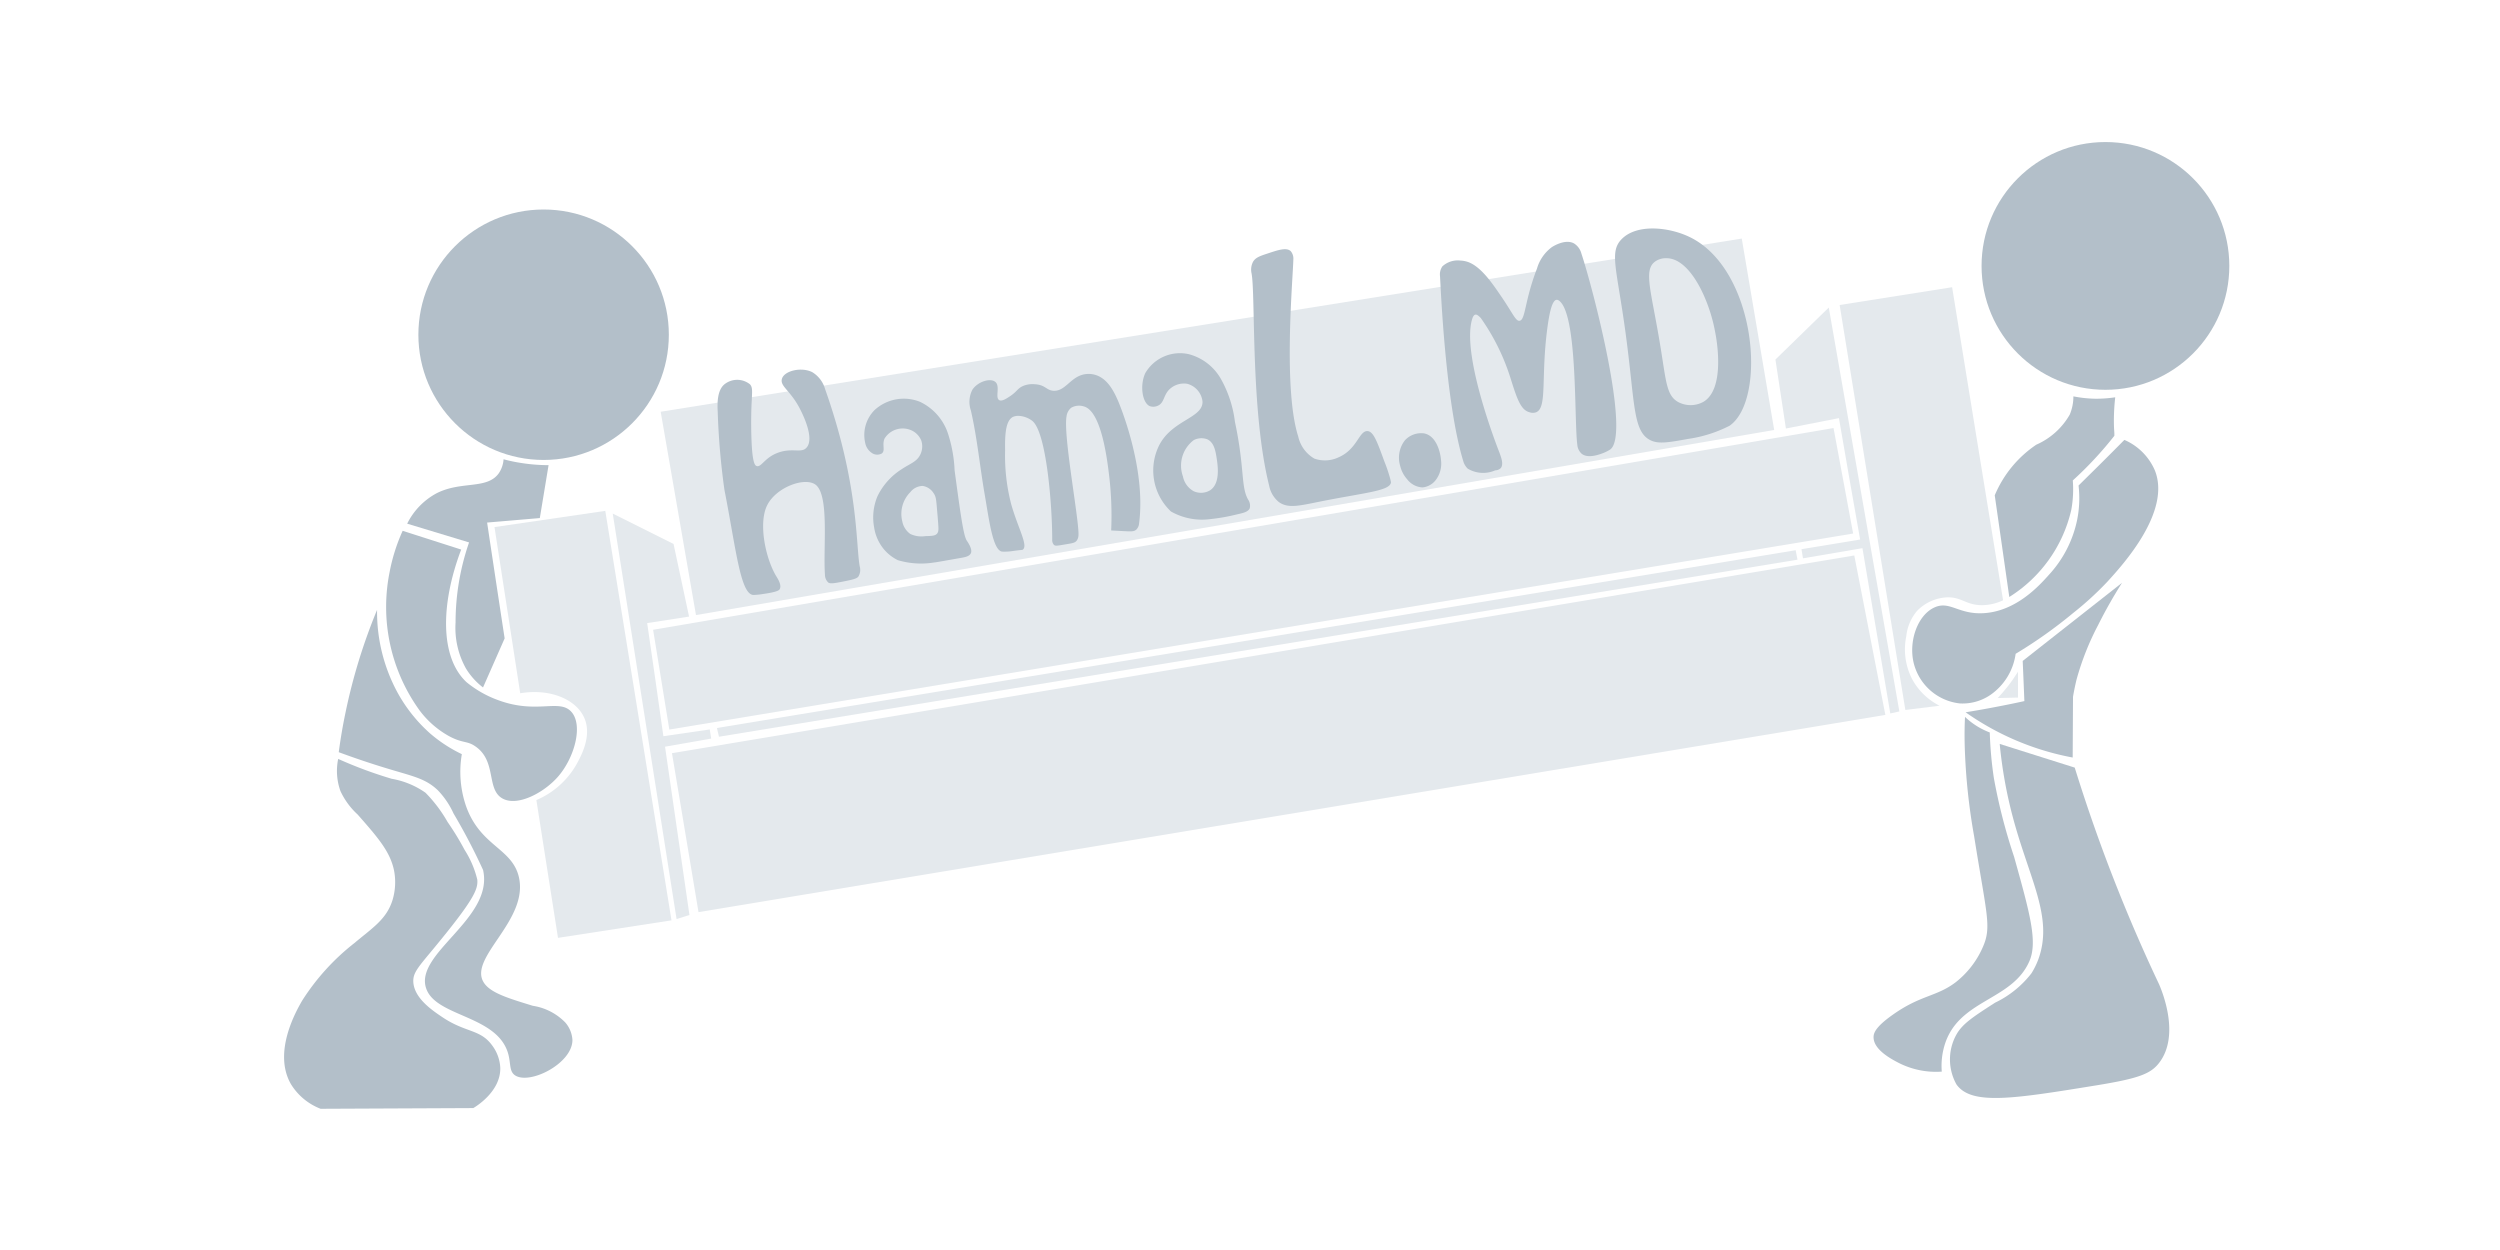 <svg xmlns="http://www.w3.org/2000/svg" width="176" height="88" viewBox="0 0 176 88"><g transform="translate(-693 -4207)"><rect width="176" height="88" transform="translate(693 4207)" fill="rgba(255,255,255,0)"/><g transform="translate(713.007 4217)"><circle cx="8.816" cy="8.816" r="8.816" transform="translate(9.447 4.749)" fill="#b3bfc9"/><path d="M19.062,100.394c1.012,2.827,3.23,2.93,3.714,4.977.712,3.044-3.539,5.65-2.488,7.4.453.761,1.766,1.141,3.47,1.667a4.051,4.051,0,0,1,2.283,1.172,2.058,2.058,0,0,1,.506,1.237c0,1.663-3.044,3.192-4.06,2.473-.381-.282-.278-.761-.441-1.427-.708-2.816-5.118-2.637-5.8-4.692-.826-2.466,4.787-4.912,4.01-8.325a42.925,42.925,0,0,0-2.078-3.976,5.848,5.848,0,0,0-1.1-1.629c-.833-.8-1.678-.974-3.272-1.45-.883-.263-2.157-.662-3.71-1.237.118-.894.274-1.826.476-2.789a40.048,40.048,0,0,1,2.222-7.229A11.906,11.906,0,0,0,14.241,92.4a10.8,10.8,0,0,0,2.283,2.861,10.058,10.058,0,0,0,2.237,1.461,7.42,7.42,0,0,0,.3,3.668Z" transform="translate(-6.255 -53.63)" fill="#b3bfc9"/><path d="M29.544,58.69a11.445,11.445,0,0,0,1.3.27,12.334,12.334,0,0,0,1.872.145L32.1,62.83l-3.71.316Q29,67.221,29.624,71.3q-.761,1.731-1.522,3.455A4.878,4.878,0,0,1,26.9,73.419a5.865,5.865,0,0,1-.731-3.234,17.228,17.228,0,0,1,.95-5.64l-4.356-1.32a4.893,4.893,0,0,1,2.059-2.135c1.739-.894,3.542-.255,4.38-1.4a1.982,1.982,0,0,0,.346-1Z" transform="translate(-14.104 -36.358)" fill="#b3bfc9"/><path d="M20.061,71.93l4.121,1.32c-1.469,3.87-1.488,7.61.381,9.341a7.609,7.609,0,0,0,2.283,1.282c2.686.974,4.246-.137,5.091.8s.228,3.227-.94,4.566c-1,1.142-2.88,2.138-3.931,1.522-1.119-.654-.381-2.61-1.872-3.645-.6-.426-.879-.2-1.868-.731a6.538,6.538,0,0,1-2.093-1.838,12.44,12.44,0,0,1-2.093-9.7A12.872,12.872,0,0,1,20.061,71.93Z" transform="translate(-11.721 -44.561)" fill="#b3bfc9"/><path d="M3.8,114.15a4.185,4.185,0,0,0,.16,2.256,5.209,5.209,0,0,0,1.21,1.651c1.454,1.651,2.283,2.614,2.561,3.927a4.349,4.349,0,0,1-.1,2.081c-.419,1.374-1.427,1.979-2.69,3.044a16.112,16.112,0,0,0-3.679,4.056c-.407.708-2.078,3.619-.791,5.867a4.239,4.239,0,0,0,2.093,1.743l10.749-.05c.129-.076,1.929-1.141,1.9-2.823a2.838,2.838,0,0,0-.571-1.587c-.841-1.161-1.861-.879-3.52-2-.7-.472-1.971-1.324-2.032-2.473-.03-.635.323-1.012,1.427-2.344,2.873-3.474,3.135-4.185,3.078-4.851a6.841,6.841,0,0,0-.89-2.093,19.67,19.67,0,0,0-1.2-1.967,9.9,9.9,0,0,0-1.556-2.062,5.866,5.866,0,0,0-2.378-.982,30.123,30.123,0,0,1-3.771-1.4Z" transform="translate(0 -70.716)" fill="#b3bfc9"/><circle cx="8.721" cy="8.721" r="8.721" transform="translate(119.495 0)" fill="#b3bfc9"/><path d="M322.042,47.05a8.516,8.516,0,0,0,1.545.167,8.948,8.948,0,0,0,1.4-.1,15.059,15.059,0,0,0-.095,1.568c0,.731.038.852.034,1.024v.118A25.632,25.632,0,0,1,322,52.971a8.005,8.005,0,0,1-.107,2.074,9.819,9.819,0,0,1-4.364,6.13q-.51-3.577-1.024-7.157a8.041,8.041,0,0,1,2.926-3.565,5.05,5.05,0,0,0,2.355-2.119A3.315,3.315,0,0,0,322.042,47.05Z" transform="translate(-196.082 -29.147)" fill="#b3bfc9"/><path d="M316.174,55.11q-.913.925-1.853,1.857l-1.373,1.355a7.762,7.762,0,0,1-.1,2.424,8.105,8.105,0,0,1-2,3.877c-.651.727-2.283,2.557-4.589,2.686-1.781.1-2.378-.9-3.463-.4-1.176.54-1.815,2.351-1.461,3.877a3.771,3.771,0,0,0,3.261,2.877,3.475,3.475,0,0,0,2.138-.594,4.221,4.221,0,0,0,1.785-2.9,32.593,32.593,0,0,0,4.041-2.865,22.185,22.185,0,0,0,2.428-2.222c1.077-1.18,4.494-4.92,3.333-7.823A4.107,4.107,0,0,0,316.174,55.11Z" transform="translate(-186.625 -34.141)" fill="#b3bfc9"/><path d="M322.121,81.55l-6.993,5.5c.042.944.08,1.9.118,2.827q-1.141.251-2.352.476c-.6.114-1.2.217-1.785.312a19.144,19.144,0,0,0,7.538,3.185l.023-4.281c.049-.285.126-.7.247-1.2a19.064,19.064,0,0,1,1.522-3.847A33.277,33.277,0,0,1,322.121,81.55Z" transform="translate(-192.737 -50.52)" fill="#b3bfc9"/><path d="M300.518,106.36a5.12,5.12,0,0,0,.791.62,5.248,5.248,0,0,0,.951.476,27.06,27.06,0,0,0,.289,3.215,39.657,39.657,0,0,0,1.423,5.536c1.115,3.991,1.674,5.989,1.073,7.359-1.229,2.812-5.015,2.664-5.978,5.943a5.061,5.061,0,0,0-.186,1.823,5.793,5.793,0,0,1-3.044-.62c-.525-.274-1.762-.925-1.758-1.807,0-.278.126-.708,1.328-1.56,1.979-1.412,3.075-1.271,4.425-2.283a6.357,6.357,0,0,0,1.941-2.5c.628-1.427.27-2.234-.609-7.77a43.371,43.371,0,0,1-.666-6.328C300.472,107.57,300.491,106.839,300.518,106.36Z" transform="translate(-182.187 -65.89)" fill="#b3bfc9"/><path d="M311.713,111.36a31.6,31.6,0,0,0,.906,5.091c1.176,4.452,2.9,7.112,1.807,10.091a5.393,5.393,0,0,1-.479.967,7.14,7.14,0,0,1-2.565,2.07c-1.522.982-2.283,1.472-2.713,2.234a3.609,3.609,0,0,0,0,3.52c1.062,1.492,4.022,1.012,9.943.049,2.9-.476,3.733-.8,4.326-1.571,1.484-1.929.221-5,0-5.517-.982-2.074-1.96-4.3-2.9-6.659-1.2-3.006-2.2-5.89-3.044-8.607Z" transform="translate(-190.94 -68.988)" fill="#b3bfc9"/><path d="M38.92,69.381l7.8-1.141q2.332,14.413,4.661,28.827L43.391,98.3l-1.522-9.7a5.9,5.9,0,0,0,2.816-2.5c.327-.59,1.111-2.005.563-3.272-.571-1.324-2.428-2.1-4.517-1.747Z" transform="translate(-24.115 -42.275)" fill="#e4e9ed"/><path d="M60.8,68.74l4.281,2.138q.548,2.557,1.092,5.114l-2.949.457q.582,3.976,1.141,7.964l3.265-.476c.03.217.061.43.1.643l-3.249.571Q65.336,91.071,66.2,97l-.906.285Q63.056,83.009,60.8,68.74Z" transform="translate(-37.67 -42.584)" fill="#e4e9ed"/><path d="M71.76,90.409,154.994,76.49q1.092,5.609,2.188,11.225L73.628,101.6Q72.692,96.006,71.76,90.409Z" transform="translate(-44.46 -47.386)" fill="#e4e9ed"/><path d="M80.08,88.035l.141.616,75.929-12.465c-.042-.225-.084-.445-.129-.666Z" transform="translate(-49.614 -46.785)" fill="#e4e9ed"/><path d="M275.92,34.28l3.756-3.66q2.481,14.215,4.969,28.435l-.639.141q-.982-5.822-1.96-11.636l-4.186.715c-.038-.217-.072-.43-.106-.643l4.129-.681q-.761-4.277-1.492-8.546l-3.733.731Q276.289,36.7,275.92,34.28Z" transform="translate(-170.937 -18.969)" fill="#e4e9ed"/><path d="M68.27,67.12q.567,3.512,1.141,7.024l83.341-13.8-1.381-7.427Z" transform="translate(-42.298 -32.784)" fill="#e4e9ed"/><path d="M287.8,28.112l7.918-1.252q1.792,11.034,3.588,22.039a3.536,3.536,0,0,1-1.473.346c-1.141,0-1.423-.575-2.458-.552a3.147,3.147,0,0,0-2.123.951,3.3,3.3,0,0,0-.761,1.788,4.565,4.565,0,0,0,.411,3.014,4.479,4.479,0,0,0,1.933,1.876l-2.409.3Q290.117,42.365,287.8,28.112Z" transform="translate(-178.296 -16.64)" fill="#e4e9ed"/><path d="M318.477,98v1.819l-1.427.034c.232-.247.476-.529.723-.841S318.279,98.312,318.477,98Z" transform="translate(-196.417 -60.711)" fill="#e4e9ed"/><path d="M69.67,30.051q1.244,7.157,2.485,14.314l75.906-13.032q-1.142-6.735-2.283-13.474Z" transform="translate(-43.165 -11.064)" fill="#e4e9ed"/><path d="M80.653,50.561c.807,4.094,1.115,7.336,2.028,7.412A5.172,5.172,0,0,0,83.4,57.9c1-.141,1.1-.266,1.142-.327.167-.282-.129-.742-.221-.89-.761-1.24-1.29-3.721-.666-5.007s2.664-2.036,3.425-1.461c.97.761.517,4.421.651,6.312a.761.761,0,0,0,.236.571c.148.1.438.049,1.016-.065.654-.129.982-.2,1.1-.354a.883.883,0,0,0,.1-.7c-.289-1.552-.053-5.749-2.443-12.507a2.036,2.036,0,0,0-.906-1.187c-.761-.381-1.937-.1-2.123.445s.586.818,1.267,2.154c.164.32,1.046,2.055.46,2.713-.38.445-1.069-.057-2.173.426-.814.358-1.035.985-1.347.871-.1-.034-.282-.164-.35-1.663s0-2.751,0-2.751c.042-.875.08-1.119-.118-1.339a1.433,1.433,0,0,0-1.792,0c-.506.415-.51,1.305-.476,1.933A51.361,51.361,0,0,0,80.653,50.561Z" transform="translate(-49.662 -26.087)" fill="#b3bfc9"/><path d="M114.557,57.471c-.236-.361-.445-1.9-.856-4.946a9.634,9.634,0,0,0-.491-2.663,3.78,3.78,0,0,0-1.937-2.157,3.044,3.044,0,0,0-3.2.571,2.488,2.488,0,0,0-.666,2.317,1.1,1.1,0,0,0,.521.742.662.662,0,0,0,.651,0c.263-.205,0-.613.19-1.046a1.5,1.5,0,0,1,1.712-.647,1.351,1.351,0,0,1,.879.8,1.309,1.309,0,0,1-.053.928c-.244.556-.719.662-1.347,1.084a4.657,4.657,0,0,0-1.682,1.88,3.832,3.832,0,0,0-.24,2.218,3.143,3.143,0,0,0,.529,1.324,2.991,2.991,0,0,0,1.142.974,5.711,5.711,0,0,0,2.561.16c.076,0,.7-.114,1.933-.331.255-.046.525-.1.635-.3C114.986,58.1,114.663,57.631,114.557,57.471ZM112.449,57c-.145.141-.381.145-.81.156A1.8,1.8,0,0,1,110.577,57a1.408,1.408,0,0,1-.556-.871,2.169,2.169,0,0,1,.556-2.062,1.142,1.142,0,0,1,.871-.445,1.1,1.1,0,0,1,.761.491c.217.3.19.495.3,1.682C112.57,56.615,112.612,56.828,112.449,57Z" transform="translate(-66.504 -29.413)" fill="#b3bfc9"/><path d="M127,44.017a1.853,1.853,0,0,0-.11,1.457c.453,1.963.635,3.98.982,5.962.3,1.735.563,3.9,1.221,3.98a3.865,3.865,0,0,0,.7-.034c.7-.1.708-.069.761-.11.38-.293-.35-1.522-.822-3.185a13.646,13.646,0,0,1-.43-3.8c-.027-1.309.084-2.131.571-2.363a.951.951,0,0,1,.335-.065,1.7,1.7,0,0,1,.982.335c1.031.742,1.435,6.088,1.427,8.371a.509.509,0,0,0,.126.38c.107.088.225.061.871-.049.441-.072.594-.1.715-.236a.654.654,0,0,0,.129-.3c.141-.761-1.092-7.127-.829-8.481a.933.933,0,0,1,.32-.586,1.1,1.1,0,0,1,.887-.1c1.248.323,1.655,3.759,1.792,4.9a23.811,23.811,0,0,1,.141,3.835l.932.049c.468.023.666.034.826-.1a.681.681,0,0,0,.206-.445c.525-3.98-1.473-8.611-1.473-8.611-.266-.613-.723-1.6-1.632-1.853a1.662,1.662,0,0,0-.445-.061c-1.214,0-1.556,1.237-2.473,1.187-.51-.03-.567-.422-1.317-.46a1.7,1.7,0,0,0-.871.141c-.35.171-.38.358-.814.662-.3.2-.62.422-.818.316-.312-.167.084-.974-.27-1.278S127.378,43.446,127,44.017Z" transform="translate(-78.549 -26.583)" fill="#b3bfc9"/><path d="M165.292,43.93a8.2,8.2,0,0,0-.982-3.014,3.677,3.677,0,0,0-2.283-1.758,2.829,2.829,0,0,0-3.044,1.332c-.4.852-.221,2.1.316,2.332a.761.761,0,0,0,.571-.034c.441-.205.38-.677.761-1.1a1.473,1.473,0,0,1,1.3-.441,1.454,1.454,0,0,1,1.077,1.24c.057,1.183-2.177,1.3-3.075,3.139a3.971,3.971,0,0,0,.856,4.612,4.436,4.436,0,0,0,2.785.533,13.214,13.214,0,0,0,1.845-.327c.46-.1.814-.183.917-.441a.761.761,0,0,0-.122-.613C165.7,48.477,165.981,47.153,165.292,43.93Zm-2.9,4.882a1.522,1.522,0,0,1-.761-1.043,2.246,2.246,0,0,1,.761-2.557,1.172,1.172,0,0,1,.963-.053c.483.232.578.86.654,1.355s.266,1.758-.472,2.234A1.244,1.244,0,0,1,162.393,48.812Z" transform="translate(-98.359 -24.228)" fill="#b3bfc9"/><path d="M179.051,20.694a1.2,1.2,0,0,0-.1.818c.285,1.522-.08,9.672,1.237,14.935a1.967,1.967,0,0,0,.666,1.141c.639.483,1.453.274,2.82,0,3.223-.651,5.038-.761,5.091-1.377a3.432,3.432,0,0,0-.091-.38,10.434,10.434,0,0,0-.38-1.1c-.506-1.393-.761-2.089-1.172-2.123-.6-.053-.723,1.267-2.032,1.838a2.237,2.237,0,0,1-1.712.1,2.38,2.38,0,0,1-1.141-1.552c-1.073-3.348-.381-11.034-.346-12.461a.806.806,0,0,0-.19-.6c-.3-.266-.864-.08-1.587.16C179.546,20.279,179.226,20.386,179.051,20.694Z" transform="translate(-110.847 -12.258)" fill="#b3bfc9"/><path d="M206.694,54.339a2,2,0,0,0-.331,1.815,2.146,2.146,0,0,0,.487.928,1.446,1.446,0,0,0,1.084.575,1.339,1.339,0,0,0,.967-.571,1.9,1.9,0,0,0,.335-1.332c-.038-.544-.312-1.727-1.191-1.9A1.557,1.557,0,0,0,206.694,54.339Z" transform="translate(-127.794 -33.343)" fill="#b3bfc9"/><path d="M214.015,20.183a1,1,0,0,0-.167.689c.05.81.38,8.927,1.64,13.032a1.16,1.16,0,0,0,.312.521,2.117,2.117,0,0,0,1.937.118.556.556,0,0,0,.381-.152c.244-.274,0-.845-.072-1.058,0,0-2.732-6.849-1.933-9.444.023-.072.087-.278.221-.308s.3.156.381.232a15.315,15.315,0,0,1,2.066,4.144c.479,1.522.734,2.336,1.377,2.5a.7.7,0,0,0,.453,0c.8-.323.331-2.435.791-5.909.152-1.142.342-1.982.658-2.013.167,0,.316.2.381.289,1.084,1.587.856,8.314,1.073,9.916a.944.944,0,0,0,.3.628c.453.381,1.316.034,1.5-.034a3.039,3.039,0,0,0,.5-.247c1.488-.989-1.191-11.343-2.013-13.808a1.2,1.2,0,0,0-.521-.712c-.635-.346-1.522.236-1.575.274a2.877,2.877,0,0,0-1.031,1.5c-.883,2.283-.8,3.6-1.221,3.672-.282.046-.472-.525-1.358-1.807-.567-.826-1.4-2.07-2.351-2.355a1.921,1.921,0,0,0-.453-.076A1.6,1.6,0,0,0,214.015,20.183Z" transform="translate(-132.478 -11.431)" fill="#b3bfc9"/><path d="M251.478,16.585c-1.461-.7-3.714-.936-4.779.167-.871.9-.331,2.051.285,6.586.677,4.981.487,7,1.807,7.587.563.247,1.248.126,2.618-.122a9.225,9.225,0,0,0,2.9-.925C256.957,28.042,256.208,18.849,251.478,16.585Zm.955,11.628a1.861,1.861,0,0,1-1.739,0c-.826-.453-.852-1.438-1.237-3.8-.639-3.969-1.244-5.46-.4-6.088a1.309,1.309,0,0,1,.807-.24c1.708,0,3.044,3.044,3.425,5.186.1.479.753,4.049-.86,4.946Z" transform="translate(-152.552 -9.907)" fill="#b3bfc9"/></g></g></svg>